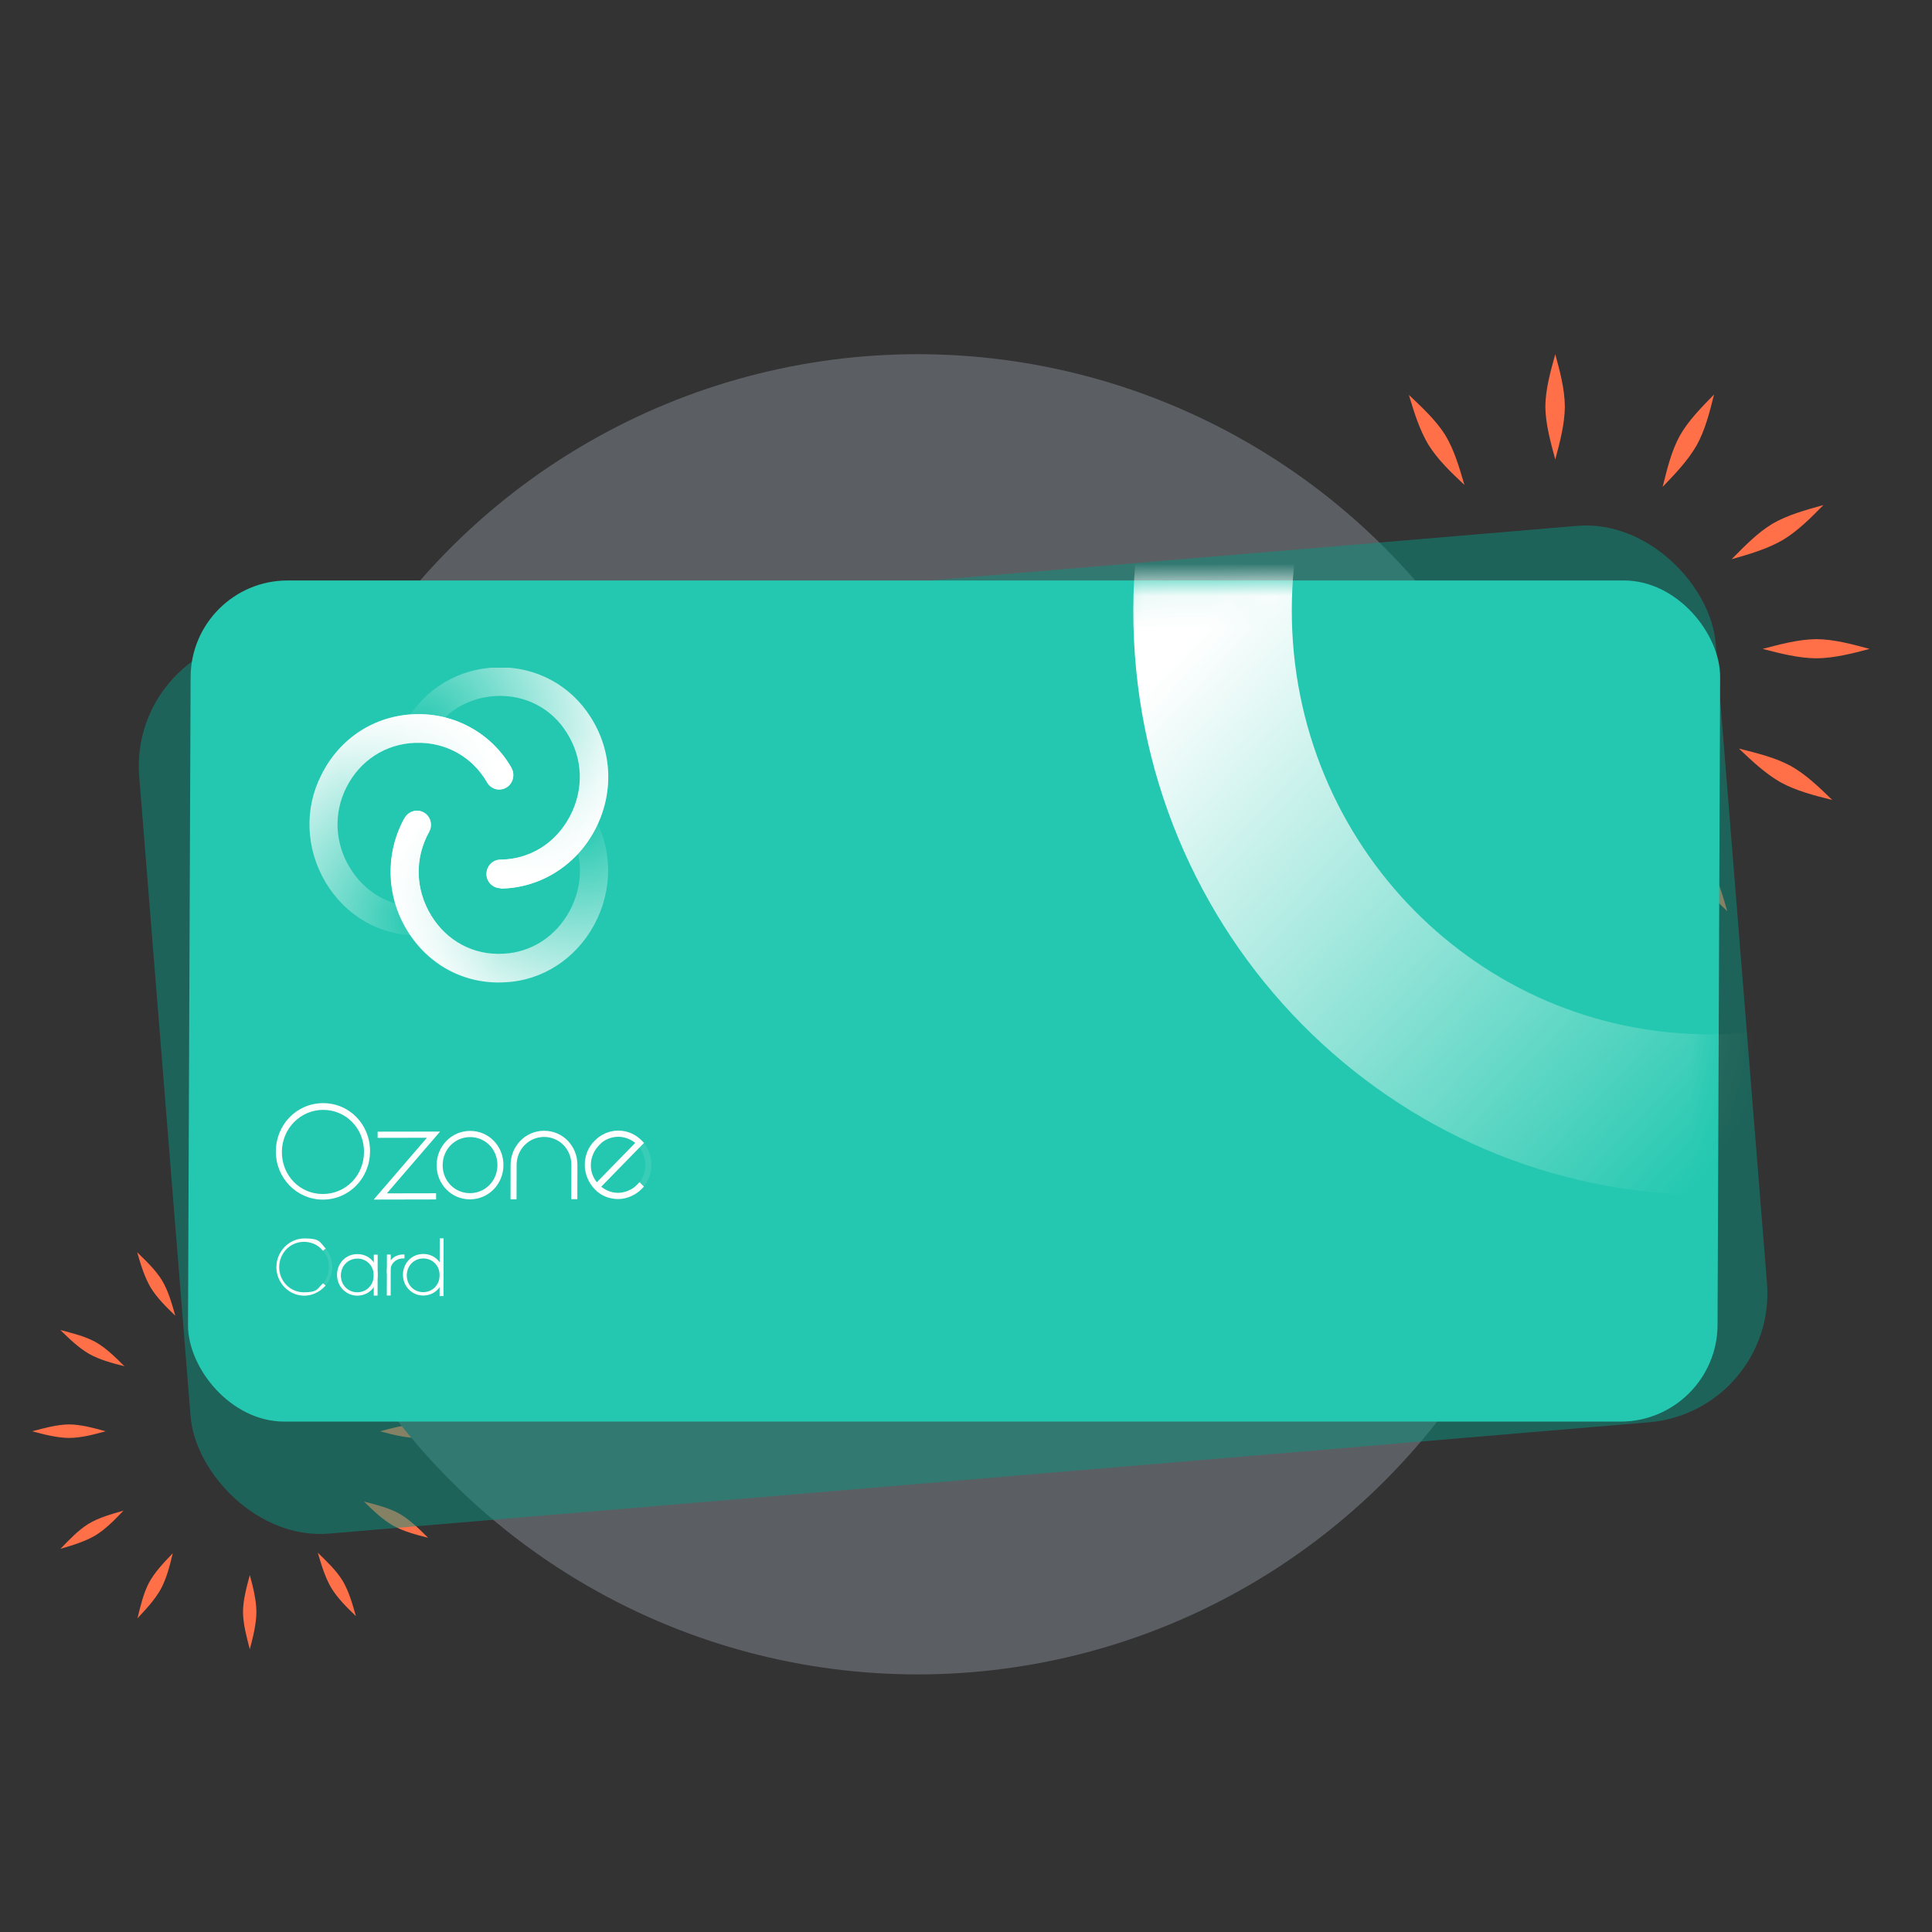 <svg width="60" height="60" viewBox="0 0 60 60" fill="none" xmlns="http://www.w3.org/2000/svg">
<rect x="0" y="0" width="60" height="60" fill="#333333" stroke="none"/>
<path d="M7.383 40.305C7.283 39.921 7.177 39.536 7.172 39.152C7.174 38.768 7.281 38.384 7.383 38C7.486 38.384 7.585 38.768 7.588 39.152C7.583 39.536 7.484 39.921 7.383 40.305Z" fill="#FF6F48"/>
<path d="M7.758 51.219C7.658 50.835 7.552 50.451 7.547 50.066C7.549 49.682 7.656 49.298 7.758 48.914C7.861 49.298 7.96 49.682 7.963 50.066C7.958 50.451 7.859 50.835 7.758 51.219Z" fill="#FF6F48"/>
<path d="M11.804 44.45C12.184 44.349 12.565 44.242 12.945 44.236C13.325 44.239 13.706 44.346 14.086 44.45C13.706 44.554 13.325 44.654 12.945 44.657C12.565 44.651 12.184 44.551 11.804 44.45Z" fill="#FF6F48"/>
<path d="M0.999 44.45C1.379 44.349 1.76 44.242 2.14 44.236C2.521 44.239 2.901 44.346 3.281 44.45C2.901 44.554 2.521 44.654 2.14 44.657C1.76 44.651 1.379 44.551 0.999 44.45Z" fill="#FF6F48"/>
<path d="M11.152 42.486C11.426 42.202 11.698 41.912 12.021 41.71C12.349 41.515 12.73 41.409 13.109 41.301C12.835 41.588 12.56 41.871 12.235 42.071C11.906 42.264 11.529 42.376 11.152 42.486Z" fill="#FF6F48"/>
<path d="M1.878 48.1C2.153 47.815 2.424 47.526 2.748 47.324C3.075 47.128 3.456 47.023 3.835 46.914C3.562 47.201 3.287 47.484 2.962 47.684C2.633 47.877 2.256 47.989 1.878 48.1Z" fill="#FF6F48"/>
<path d="M9.675 40.904C9.77 40.518 9.86 40.13 10.038 39.791C10.223 39.455 10.498 39.169 10.771 38.883C10.679 39.269 10.583 39.654 10.403 39.992C10.215 40.327 9.946 40.616 9.675 40.904Z" fill="#FF6F48"/>
<path d="M4.269 50.258C4.364 49.873 4.453 49.484 4.631 49.145C4.816 48.809 5.092 48.524 5.365 48.237C5.273 48.624 5.177 49.009 4.996 49.347C4.809 49.681 4.54 49.97 4.269 50.258Z" fill="#FF6F48"/>
<path d="M11.303 46.632C11.684 46.731 12.068 46.825 12.402 47.008C12.733 47.198 13.013 47.479 13.295 47.757C12.913 47.66 12.533 47.56 12.199 47.375C11.87 47.183 11.586 46.908 11.303 46.632Z" fill="#FF6F48"/>
<path d="M1.874 41.305C2.255 41.404 2.638 41.498 2.973 41.681C3.304 41.871 3.584 42.152 3.865 42.43C3.483 42.333 3.103 42.233 2.77 42.048C2.44 41.856 2.157 41.581 1.874 41.305Z" fill="#FF6F48"/>
<path d="M9.869 48.22C10.152 48.496 10.44 48.768 10.642 49.094C10.837 49.424 10.944 49.808 11.053 50.19C10.768 49.916 10.486 49.639 10.287 49.312C10.094 48.981 9.981 48.601 9.869 48.22Z" fill="#FF6F48"/>
<path d="M4.26 38.891C4.543 39.166 4.831 39.439 5.033 39.765C5.228 40.094 5.335 40.478 5.444 40.861C5.159 40.586 4.877 40.31 4.677 39.983C4.484 39.652 4.371 39.272 4.26 38.891Z" fill="#FF6F48"/>
<path d="M48.3 14.271C48.154 13.725 48 13.18 47.992 12.635C47.996 12.09 48.15 11.545 48.3 11C48.45 11.545 48.594 12.09 48.598 12.635C48.591 13.18 48.446 13.725 48.3 14.271Z" fill="#FF6F48"/>
<path d="M48.839 29.757C48.693 29.212 48.539 28.667 48.531 28.122C48.535 27.576 48.69 27.031 48.839 26.486C48.989 27.031 49.133 27.576 49.137 28.122C49.13 28.667 48.986 29.212 48.839 29.757Z" fill="#FF6F48"/>
<path d="M54.739 20.152C55.293 20.008 55.847 19.856 56.401 19.849C56.955 19.852 57.509 20.004 58.062 20.152C57.509 20.299 56.955 20.441 56.401 20.445C55.847 20.438 55.293 20.296 54.739 20.152Z" fill="#FF6F48"/>
<path d="M38.997 20.152C39.551 20.008 40.105 19.856 40.659 19.849C41.212 19.852 41.766 20.004 42.32 20.152C41.766 20.299 41.212 20.441 40.659 20.445C40.105 20.438 39.551 20.296 38.997 20.152Z" fill="#FF6F48"/>
<path d="M53.777 17.367C54.177 16.963 54.572 16.552 55.044 16.266C55.521 15.989 56.075 15.839 56.627 15.685C56.229 16.092 55.828 16.494 55.355 16.777C54.876 17.051 54.327 17.21 53.777 17.367Z" fill="#FF6F48"/>
<path d="M40.285 25.331C40.685 24.927 41.08 24.516 41.551 24.23C42.028 23.953 42.583 23.802 43.135 23.649C42.737 24.055 42.336 24.457 41.863 24.741C41.384 25.015 40.835 25.174 40.285 25.331Z" fill="#FF6F48"/>
<path d="M51.635 15.12C51.773 14.572 51.903 14.021 52.163 13.54C52.432 13.063 52.834 12.658 53.231 12.251C53.096 12.8 52.957 13.346 52.694 13.826C52.421 14.301 52.029 14.71 51.635 15.12Z" fill="#FF6F48"/>
<path d="M43.767 28.395C43.905 27.848 44.036 27.297 44.295 26.815C44.565 26.339 44.966 25.934 45.364 25.526C45.229 26.075 45.09 26.622 44.827 27.102C44.554 27.576 44.162 27.986 43.767 28.395Z" fill="#FF6F48"/>
<path d="M54.004 23.248C54.558 23.388 55.117 23.521 55.604 23.781C56.086 24.05 56.494 24.449 56.904 24.844C56.348 24.706 55.794 24.564 55.309 24.302C54.829 24.029 54.416 23.639 54.004 23.248Z" fill="#FF6F48"/>
<path d="M40.269 15.69C40.824 15.831 41.383 15.964 41.87 16.223C42.352 16.493 42.76 16.891 43.17 17.286C42.613 17.149 42.059 17.007 41.574 16.744C41.094 16.471 40.681 16.081 40.269 15.69Z" fill="#FF6F48"/>
<path d="M51.918 25.501C52.331 25.893 52.75 26.28 53.044 26.742C53.328 27.21 53.483 27.755 53.643 28.297C53.227 27.908 52.817 27.515 52.526 27.051C52.245 26.581 52.081 26.042 51.918 25.501Z" fill="#FF6F48"/>
<path d="M43.754 12.264C44.166 12.655 44.586 13.042 44.88 13.505C45.164 13.972 45.319 14.517 45.479 15.06C45.063 14.67 44.653 14.278 44.362 13.814C44.081 13.344 43.917 12.805 43.754 12.264Z" fill="#FF6F48"/>
<circle cx="28.5" cy="31.5" r="20.5" fill="#5B5F63"/>
<rect width="49.154" height="27.922" rx="4" transform="matrix(-0.996 0.084 -0.08 -0.997 55.195 43.834)" fill="#0A9580" fill-opacity="0.5"/>
<rect width="47.501" height="26.122" rx="3" transform="matrix(-1 -8.78888e-08 0.004 -1 53.328 44.149)" fill="#24C8B0"/>
<g clip-path="url(#clip0_19885_16811)">
<path d="M15.545 27.584C15.307 27.584 15.107 27.386 15.108 27.144C15.108 26.895 15.303 26.697 15.541 26.696C16.455 26.689 17.261 26.186 17.701 25.347C18.141 24.513 18.105 23.543 17.604 22.761C17.146 22.017 16.346 21.589 15.46 21.613C14.573 21.637 13.793 22.101 13.365 22.857C13.245 23.073 12.975 23.145 12.77 23.024C12.559 22.903 12.489 22.627 12.609 22.418C13.19 21.386 14.251 20.755 15.445 20.725C16.64 20.695 17.72 21.278 18.345 22.274C19.024 23.337 19.07 24.644 18.479 25.77C17.892 26.885 16.766 27.582 15.55 27.595L15.545 27.584Z" fill="url(#paint0_radial_19885_16811)"/>
<path d="M15.544 27.584C15.306 27.584 15.107 27.386 15.107 27.144C15.108 26.895 15.303 26.697 15.54 26.696C16.454 26.689 17.261 26.186 17.701 25.347C18.14 24.513 18.104 23.543 17.603 22.761C17.966 22.562 18.069 22.457 18.339 22.274C19.018 23.337 19.064 24.644 18.473 25.77C17.887 26.885 16.761 27.582 15.544 27.595L15.544 27.584Z" fill="url(#paint1_linear_19885_16811)"/>
<path d="M12.571 25.401C12.69 25.191 12.955 25.113 13.166 25.234C13.377 25.355 13.446 25.625 13.327 25.84C12.876 26.652 12.896 27.611 13.386 28.421C13.871 29.225 14.714 29.675 15.633 29.618L15.638 29.618C16.493 29.578 17.261 29.086 17.69 28.291C18.119 27.496 18.115 26.576 17.69 25.821C17.571 25.606 17.642 25.336 17.848 25.209C18.059 25.087 18.324 25.158 18.448 25.367C19.029 26.392 19.032 27.643 18.457 28.714C17.882 29.779 16.842 30.454 15.68 30.506C14.436 30.58 13.302 29.97 12.645 28.885C11.993 27.811 11.968 26.477 12.571 25.395L12.571 25.401Z" fill="url(#paint2_radial_19885_16811)"/>
<path d="M12.568 25.401C12.688 25.191 12.953 25.113 13.164 25.234C13.374 25.355 13.444 25.625 13.324 25.84C12.874 26.652 12.894 27.611 13.384 28.421C13.869 29.225 14.711 29.675 15.63 29.618L15.636 29.618C15.613 30.037 15.656 30.181 15.672 30.511C14.428 30.585 13.294 29.976 12.637 28.891C11.985 27.817 11.961 26.482 12.563 25.401L12.568 25.401Z" fill="url(#paint3_linear_19885_16811)"/>
<path d="M15.884 23.851C16.002 24.06 15.931 24.336 15.726 24.457C15.515 24.584 15.25 24.513 15.126 24.299C14.668 23.5 13.836 23.038 12.906 23.068C11.977 23.097 11.175 23.617 10.757 24.456C10.361 25.239 10.392 26.16 10.855 26.931C11.313 27.702 12.096 28.158 12.955 28.157C13.199 28.156 13.393 28.354 13.392 28.602C13.392 28.851 13.197 29.049 12.954 29.05C11.791 29.052 10.727 28.437 10.108 27.396C9.494 26.355 9.442 25.109 9.985 24.055C10.55 22.923 11.632 22.221 12.887 22.18C14.125 22.139 15.275 22.776 15.889 23.851L15.884 23.851Z" fill="url(#paint4_radial_19885_16811)"/>
<path d="M15.885 23.851C16.003 24.06 15.932 24.336 15.727 24.457C15.516 24.584 15.251 24.513 15.127 24.299C14.669 23.5 13.837 23.038 12.907 23.068C11.977 23.097 11.176 23.617 10.758 24.456C10.413 24.236 10.272 24.203 9.98 24.055C10.545 22.923 11.628 22.221 12.882 22.18C14.12 22.139 15.271 22.776 15.885 23.851Z" fill="url(#paint5_linear_19885_16811)"/>
</g>
<path d="M19.197 37.237C18.925 37.237 18.653 37.133 18.466 36.925C18.28 36.733 18.161 36.455 18.162 36.176C18.162 35.898 18.265 35.619 18.47 35.427C18.878 35.008 19.525 35.007 19.932 35.424L20 35.493L18.671 36.855C18.823 36.976 19.01 37.046 19.197 37.045C19.384 37.045 19.64 36.957 19.793 36.783L19.861 36.713L19.997 36.852L19.929 36.922C19.741 37.114 19.469 37.236 19.197 37.237ZM19.201 35.303C18.98 35.304 18.759 35.391 18.605 35.566C18.452 35.723 18.349 35.949 18.349 36.176C18.348 36.402 18.416 36.559 18.535 36.716L19.728 35.494C19.575 35.372 19.388 35.303 19.201 35.303Z" fill="white"/>
<path d="M14.595 37.247C14.017 37.248 13.559 36.778 13.56 36.186C13.562 35.594 14.022 35.122 14.6 35.121C15.178 35.12 15.636 35.59 15.635 36.182C15.634 36.774 15.174 37.245 14.595 37.247ZM14.599 35.313C14.123 35.314 13.748 35.698 13.747 36.186C13.746 36.673 14.12 37.056 14.596 37.055C15.072 37.054 15.447 36.67 15.448 36.182C15.449 35.695 15.075 35.312 14.599 35.313Z" fill="white"/>
<path d="M10.027 37.255C9.227 37.257 8.565 36.596 8.567 35.76C8.569 34.924 9.216 34.261 10.033 34.259C10.849 34.258 11.494 34.918 11.492 35.754C11.49 36.591 10.843 37.254 10.027 37.255ZM10.032 34.468C9.335 34.469 8.756 35.045 8.754 35.777C8.753 36.509 9.313 37.083 10.027 37.081C10.741 37.08 11.303 36.504 11.305 35.772C11.306 35.041 10.746 34.467 10.032 34.468Z" fill="white"/>
<path d="M13.543 37.25L11.605 37.254L13.258 35.334L11.728 35.337L11.728 35.145L13.667 35.142L12.014 37.061L13.544 37.058L13.543 37.25Z" fill="white"/>
<path d="M17.93 37.241L17.742 37.241L17.745 36.178C17.746 35.691 17.372 35.308 16.896 35.309C16.42 35.31 16.045 35.694 16.044 36.182L16.042 37.244L15.855 37.245L15.857 36.182C15.858 35.59 16.319 35.118 16.897 35.117C17.475 35.116 17.933 35.586 17.932 36.178L17.93 37.241Z" fill="white"/>
<g opacity="0.1">
<path d="M19.189 37.24C18.611 37.241 18.153 36.771 18.154 36.179C18.155 35.587 18.615 35.115 19.194 35.114C19.772 35.113 20.23 35.583 20.229 36.175C20.227 36.767 19.767 37.239 19.189 37.24ZM19.193 35.306C18.717 35.307 18.342 35.691 18.341 36.179C18.34 36.666 18.713 37.049 19.189 37.048C19.666 37.047 20.041 36.663 20.042 36.175C20.043 35.688 19.669 35.305 19.193 35.306Z" fill="white"/>
</g>
<g opacity="0.1">
<path d="M9.449 40.238C8.973 40.239 8.583 39.839 8.584 39.351C8.585 38.864 8.977 38.462 9.453 38.461C9.929 38.46 10.32 38.86 10.319 39.348C10.318 39.836 9.926 40.237 9.449 40.238ZM9.453 38.566C9.028 38.567 8.687 38.916 8.686 39.351C8.685 39.787 9.025 40.135 9.45 40.134C9.875 40.133 10.216 39.784 10.216 39.348C10.217 38.913 9.878 38.565 9.453 38.566Z" fill="white"/>
</g>
<path d="M9.449 40.238C8.973 40.239 8.583 39.839 8.584 39.351C8.585 38.864 8.977 38.462 9.453 38.461C9.929 38.46 9.929 38.565 10.082 38.739L10.116 38.773L10.03 38.843L9.997 38.809C9.861 38.652 9.657 38.565 9.436 38.566C9.011 38.566 8.67 38.916 8.669 39.351C8.668 39.787 9.008 40.134 9.433 40.134C9.858 40.133 9.841 40.046 9.994 39.889L10.028 39.854L10.113 39.923L10.079 39.958C9.909 40.133 9.688 40.238 9.449 40.238Z" fill="white"/>
<path d="M13.143 40.234C12.802 40.235 12.514 39.956 12.514 39.59C12.515 39.224 12.788 38.944 13.145 38.943C13.502 38.943 13.774 39.221 13.773 39.587C13.773 39.954 13.5 40.233 13.143 40.234ZM13.145 39.083C12.856 39.083 12.634 39.31 12.633 39.607C12.633 39.904 12.854 40.13 13.143 40.129C13.432 40.129 13.654 39.902 13.654 39.605C13.655 39.309 13.434 39.082 13.145 39.083Z" fill="white"/>
<path d="M13.776 38.457L13.656 38.457L13.652 40.252L13.772 40.251L13.776 38.457Z" fill="white"/>
<path d="M11.096 40.238C10.755 40.238 10.467 39.96 10.467 39.593C10.468 39.227 10.741 38.948 11.098 38.947C11.456 38.946 11.727 39.225 11.727 39.591C11.726 39.957 11.453 40.237 11.096 40.238ZM11.098 39.087C10.809 39.087 10.587 39.314 10.586 39.611C10.586 39.907 10.807 40.134 11.096 40.133C11.385 40.133 11.607 39.905 11.607 39.609C11.608 39.312 11.387 39.086 11.098 39.087Z" fill="white"/>
<path d="M11.729 38.964L11.609 38.964L11.607 40.237L11.726 40.237L11.729 38.964Z" fill="white"/>
<path d="M12.135 38.961L12.016 38.961L12.013 40.234L12.133 40.234L12.135 38.961Z" fill="white"/>
<path d="M12.134 39.537L12.014 39.537L12.015 39.468C12.015 39.188 12.237 38.96 12.51 38.96L12.561 38.96L12.561 39.082L12.51 39.082C12.288 39.083 12.117 39.258 12.117 39.485L12.117 39.555L12.134 39.537Z" fill="white"/>
<mask id="mask0_19885_16811" style="mask-type:alpha" maskUnits="userSpaceOnUse" x="31" y="18" width="23" height="22">
<rect width="21.394" height="21.947" rx="4" transform="matrix(-1 0.002 0.002 -1 53.242 39.95)" fill="#24C8B0"/>
</mask>
<g mask="url(#mask0_19885_16811)">
<path d="M71.108 18.875C71.087 28.928 63.031 37.093 53.114 37.111C43.197 37.13 35.175 28.996 35.196 18.943C35.217 8.89 43.273 0.725 53.19 0.706C63.107 0.687 71.129 8.821 71.108 18.875ZM40.118 18.933C40.103 26.231 45.926 32.136 53.125 32.122C60.323 32.108 66.171 26.181 66.186 18.884C66.201 11.586 60.378 5.682 53.18 5.695C45.981 5.709 40.134 11.636 40.118 18.933Z" fill="url(#paint6_linear_19885_16811)"/>
</g>
<defs>
<radialGradient id="paint0_radial_19885_16811" cx="0" cy="0" r="1" gradientUnits="userSpaceOnUse" gradientTransform="translate(13.041 22.626) rotate(-0.109) scale(6.558 6.688)">
<stop stop-color="white" stop-opacity="0"/>
<stop offset="1" stop-color="white"/>
</radialGradient>
<linearGradient id="paint1_linear_19885_16811" x1="17.745" y1="22.204" x2="16.647" y2="27.379" gradientUnits="userSpaceOnUse">
<stop offset="0.1" stop-color="white" stop-opacity="0"/>
<stop offset="1" stop-color="white"/>
</linearGradient>
<radialGradient id="paint2_radial_19885_16811" cx="0" cy="0" r="1" gradientUnits="userSpaceOnUse" gradientTransform="translate(18.043 25.646) rotate(119.579) scale(6.667 6.579)">
<stop stop-color="white" stop-opacity="0"/>
<stop offset="1" stop-color="white"/>
</radialGradient>
<linearGradient id="paint3_linear_19885_16811" x1="16.036" y1="30.014" x2="12.113" y2="26.567" gradientUnits="userSpaceOnUse">
<stop offset="0.1" stop-color="white" stop-opacity="0"/>
<stop offset="1" stop-color="white"/>
</linearGradient>
<radialGradient id="paint4_radial_19885_16811" cx="0" cy="0" r="1" gradientUnits="userSpaceOnUse" gradientTransform="translate(12.913 28.561) rotate(-119.451) scale(6.644 6.601)">
<stop stop-color="white" stop-opacity="0"/>
<stop offset="1" stop-color="white"/>
</radialGradient>
<linearGradient id="paint5_linear_19885_16811" x1="10.219" y1="24.619" x2="15.175" y2="23.035" gradientUnits="userSpaceOnUse">
<stop offset="0.1" stop-color="white" stop-opacity="0"/>
<stop offset="1" stop-color="white"/>
</linearGradient>
<linearGradient id="paint6_linear_19885_16811" x1="38.462" y1="18.346" x2="55.311" y2="33.927" gradientUnits="userSpaceOnUse">
<stop stop-color="white"/>
<stop offset="1" stop-color="white" stop-opacity="0"/>
</linearGradient>
<clipPath id="clip0_19885_16811">
<rect width="9.553" height="9.79" fill="white" transform="matrix(1 -0.002 -0.002 1 9.469 20.748)"/>
</clipPath>
</defs>
</svg>
